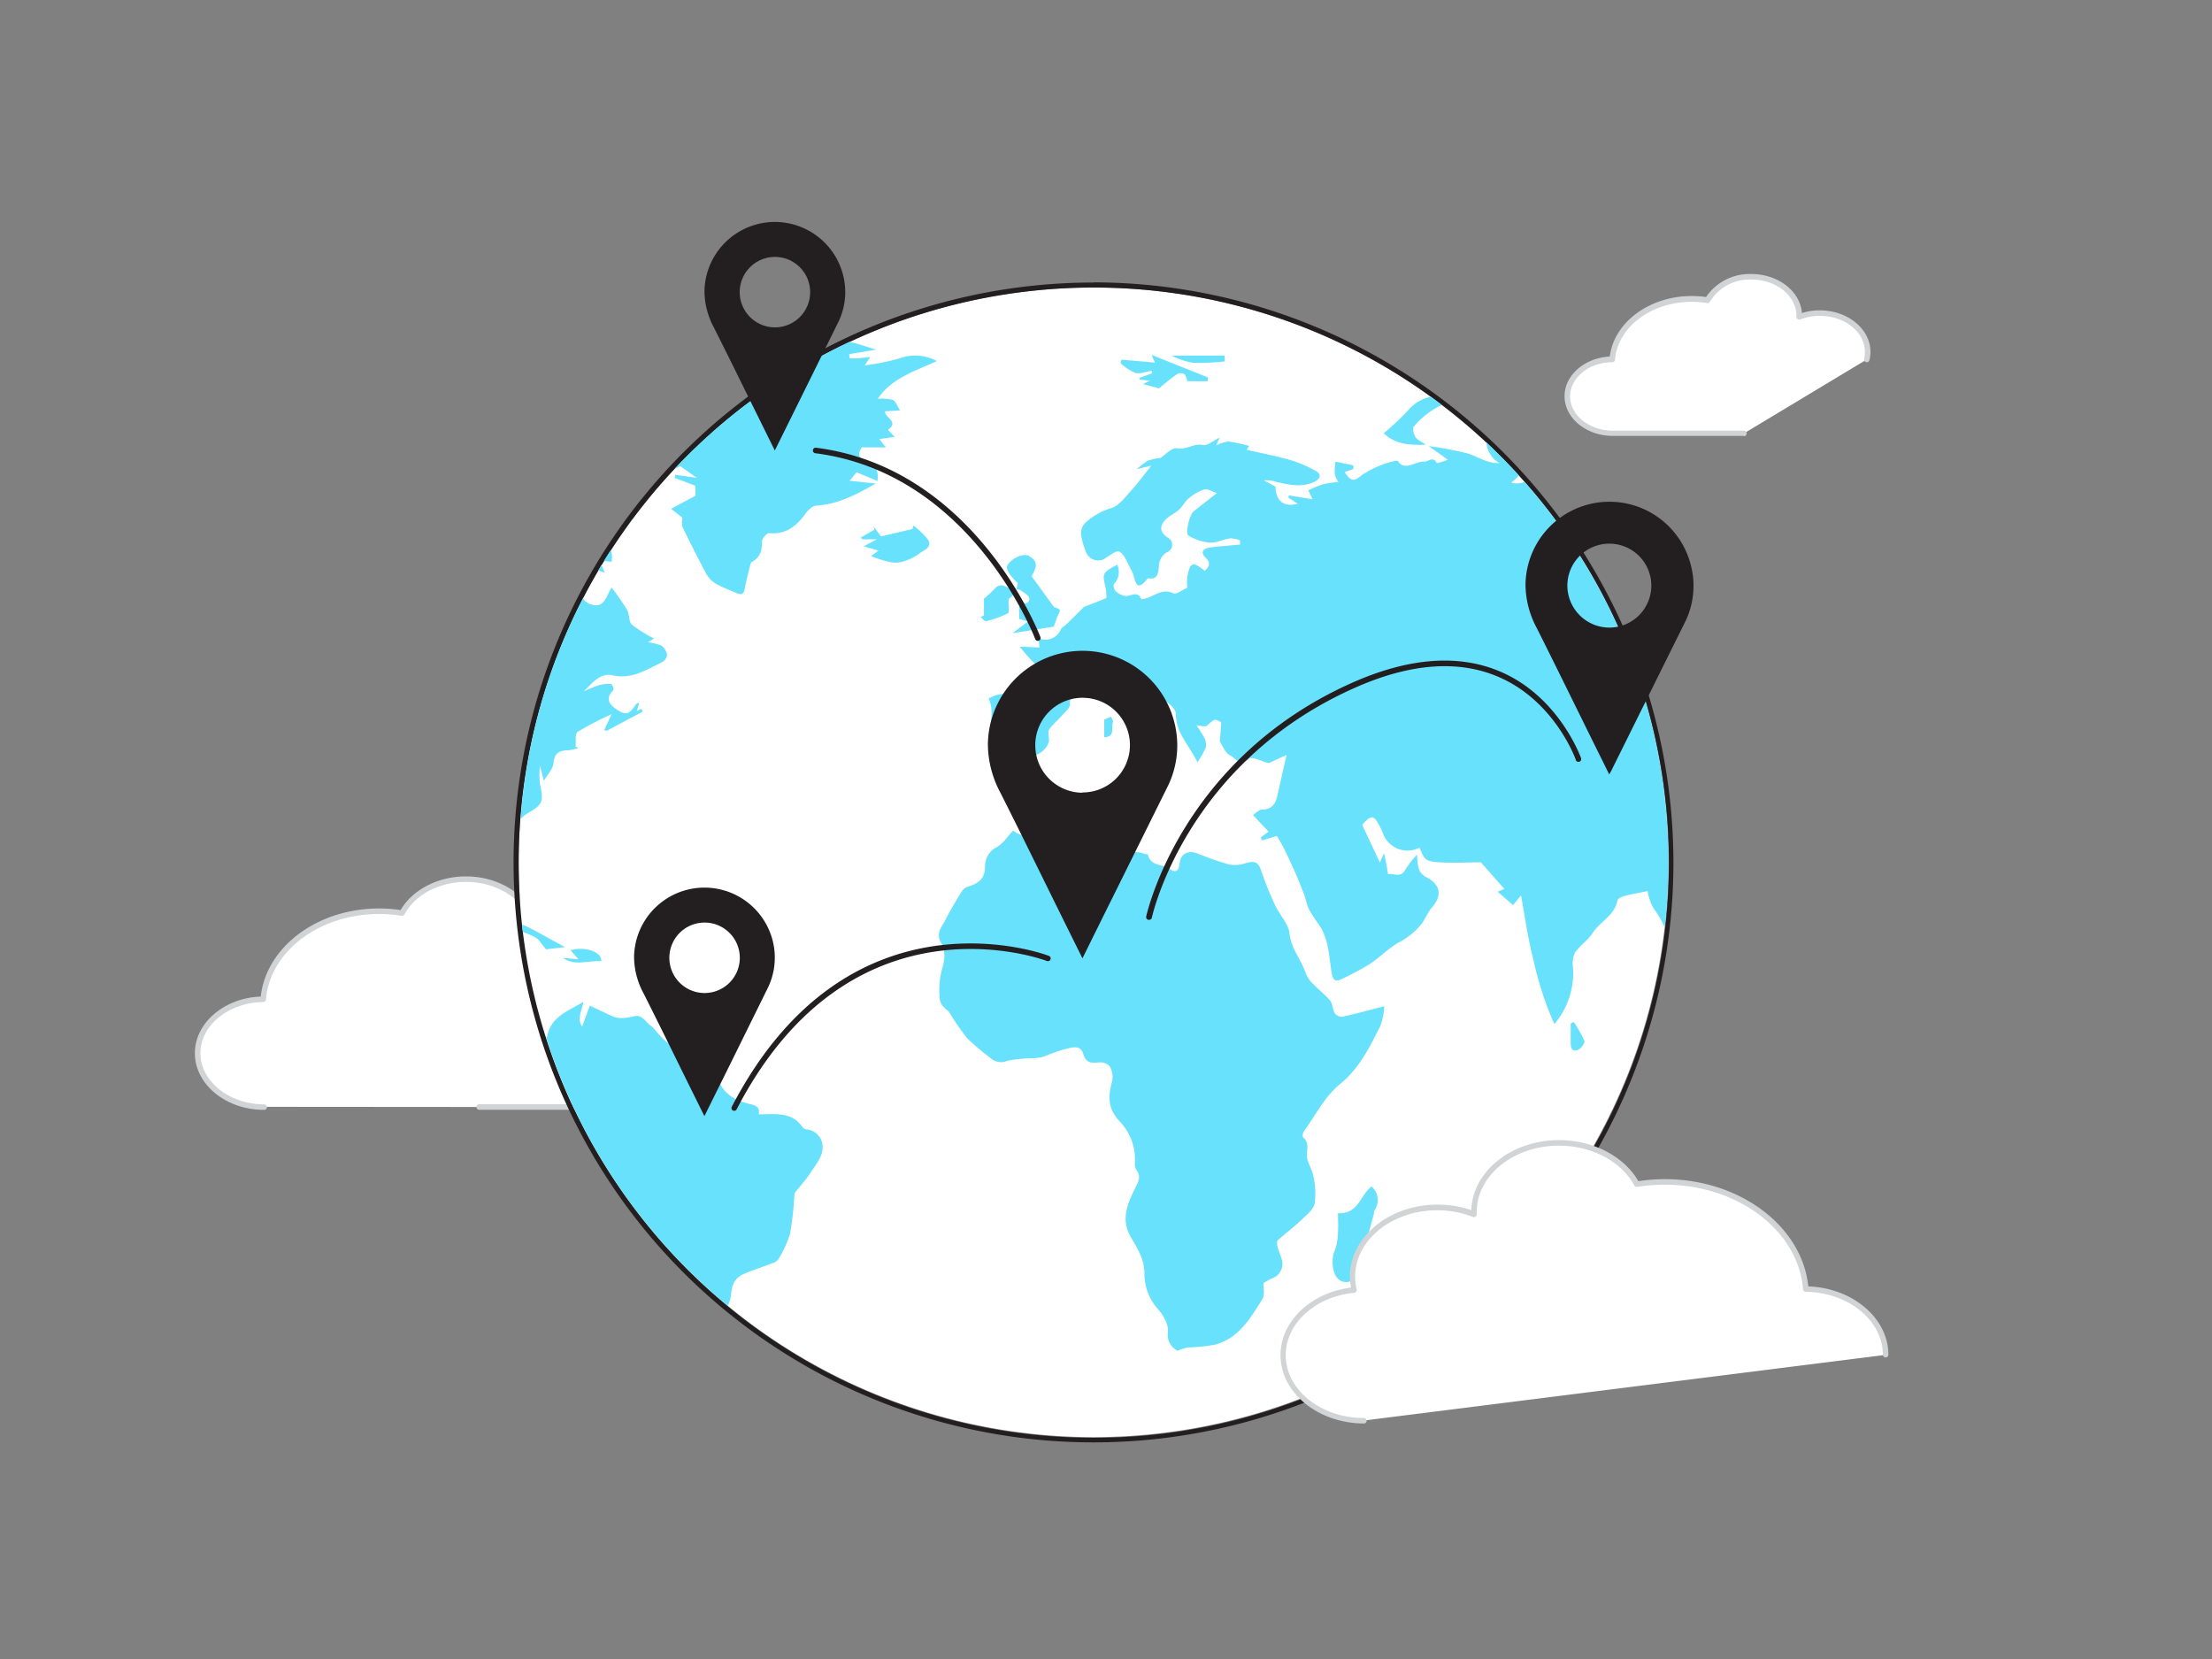 <svg xmlns="http://www.w3.org/2000/svg" viewBox="0 0 400 300"><rect x="0" y="0" width="400" height="300" fill="#808080" stroke="none"/><g id="_131_world_connection_flatline" data-name="#131_world_connection_flatline"><path d="M86.66,200.18h26.58c6.64,0,12-4.37,12-9.75,0-5-4.61-9.09-10.55-9.68a8.65,8.65,0,0,0,.24-2c0-5.66-5.65-10.24-12.62-10.24a15.05,15.05,0,0,0-5.45,1c0-.11,0-.23,0-.34,0-5.66-5.65-10.24-12.62-10.24-5.17,0-9.61,2.52-11.56,6.13a25.89,25.89,0,0,0-4.17-.33c-11.13,0-20.23,7-20.93,15.92-6.56.07-11.86,4.4-11.86,9.75s5.39,9.75,12,9.75" fill="#fff"/><path d="M113.24,200.68H86.66a.5.5,0,0,1,0-1h26.58c6.35,0,11.52-4.15,11.52-9.25,0-4.66-4.34-8.61-10.1-9.18a.47.47,0,0,1-.36-.21.52.52,0,0,1-.08-.4,8.11,8.11,0,0,0,.23-1.87c0-5.37-5.44-9.74-12.12-9.74a14.46,14.46,0,0,0-5.27,1,.49.49,0,0,1-.47-.06.52.52,0,0,1-.21-.43v-.16a.92.92,0,0,0,0-.16c0-5.37-5.43-9.74-12.12-9.74-4.83,0-9.19,2.3-11.12,5.87a.5.5,0,0,1-.52.26,25.36,25.36,0,0,0-4.09-.33c-10.78,0-19.75,6.79-20.43,15.46a.49.49,0,0,1-.49.46c-6.27.07-11.37,4.22-11.37,9.25s5.17,9.25,11.53,9.25a.5.5,0,0,1,0,1c-6.91,0-12.53-4.6-12.53-10.25,0-5.46,5.3-10,11.91-10.24,1-9,10.27-15.93,21.38-15.93a25.54,25.54,0,0,1,3.91.29c2.18-3.71,6.77-6.09,11.82-6.09,7.09,0,12.88,4.62,13.12,10.36a15.66,15.66,0,0,1,4.93-.79c7.23,0,13.12,4.82,13.12,10.74a9.11,9.11,0,0,1-.14,1.55c6,.82,10.45,5.08,10.45,10.11C125.76,196.08,120.14,200.68,113.24,200.68Z" fill="#d1d3d4"/><circle cx="197.74" cy="155.93" r="103.95" fill="#fff"/><path d="M197.74,52a104,104,0,1,1-103.95,104,104,104,0,0,1,104-104m0-.91A104.87,104.87,0,1,0,302.61,155.93,105,105,0,0,0,197.74,51.06Z" fill="#231f20"/><path d="M275.69,87.15a4,4,0,0,1-2.39.15L274.69,86c-1.88-2.07-3.86-4.06-5.9-6a4.68,4.68,0,0,0,2.35,3.73c-2.2.13-3.91-1.18-5.83-1.76a64.1,64.1,0,0,0-6.95-1.3l3.45,2.47a17.94,17.94,0,0,1-2,.63c-.64-1.39-1.48-.26-2.23-.3-1.7-.1-3.56,1.89-4.85-.17a10.13,10.13,0,0,0-1.79.39,19,19,0,0,0-4.53,2.12c-1.56,1.26-2.05,1.4-3.26-.45l1.59-.55,0-.65-3.23-.69a10.94,10.94,0,0,0-.14,2.31,4.49,4.49,0,0,0,.65,1.37,22.45,22.45,0,0,0-2.83.43,25.14,25.14,0,0,0-2.61,1.09l.78,1.61-4.31-.7L233,90l1.66,1.08c-2.48.74-4-.55-4-3.08l-2.11-1.13a5.42,5.42,0,0,1,2.23.27c2.33.52,4.69,1.1,7-.07,1.18-.6,1.12-1.45,0-2a24,24,0,0,0-4.34-1.85c-2.63-.75-5.32-1.27-8-1.89.13-.2.28-.45.44-.69a27.82,27.82,0,0,0-3.77-.8,6.6,6.6,0,0,0-2.21.72c.22-.46.35-.76.66-1.42-1.26.59-2.27,1.51-3,1.34-1.67-.38-3,.92-4.67.58-1-.19-2.28,1.27-3,1.73a12,12,0,0,0-2.33.52,14.29,14.29,0,0,0-2,1.53l2.64-.64c-1.19,1.48-2.47,3.22-3.91,4.81-1,1.1-2.06,2.52-3.35,2.87a12.12,12.12,0,0,0-4.73,2.7,2.77,2.77,0,0,0-.72,2.09,14,14,0,0,0,.91,3.22,2.4,2.4,0,0,0,3,1.33c1-.51,2.34-1.76,3-1.47.93.43,1.38,1.93,2,3,.13.22.24.45.35.67.59,1.23.52,4.12,2.82,1.14,1.86.4,1.87-1.12,2-2.16A3,3,0,0,1,211,99.87a1.44,1.44,0,0,0,.17-2.65c-1.43-1-1.59-2-.36-3.29.66-.7,1.65-1.08,2.37-1.74s1.11-1.54,1.83-2.11a8.13,8.13,0,0,1,2.8-1.58c.59-.16,1.37.39,2.23.67-1.7,1.34-3,2.33-4.23,3.34-.7.56-1.53,4-.89,4.35a9,9,0,0,0,3.87,1.26c1.2.07,2.43-.6,3.66-.77a5.59,5.59,0,0,1,1.79.36l0,.76c-1.08.1-2.15.19-3.22.3a19.21,19.21,0,0,0-2.53.3c-1.15.25-1.3,1-.5,1.75,1,1,.72,1.65-.14,2.41-2.17-1.77-2.65-1.59-3.16,1.15a10.18,10.18,0,0,0,0,1.91c-.88.38-2,1.26-2.51,1-2.27-1.09-3.78.93-5.79,1.08-.61-1.58-1.75-.61-2.79-.59a3.24,3.24,0,0,1-1.86-.89c-.28-.24-.47-1.1-.29-1.29a3.14,3.14,0,0,0,.58-3.49c-2.74,1.5-2.72,1.5-2.08,4.3a7.86,7.86,0,0,1,.11,1.74l-4.06,1.62c-1.3,1.29-2.23,2.22-3.17,3.13-.33.33-.83.54-1,.92a3,3,0,0,1-4.05,1.57c.07.56.14,1.1.21,1.7l-3.6-.16a35.32,35.32,0,0,0,3.37,3.7c1.44,1.65.26,3.41,0,5.09-3,.24-6.06-1.16-9,.61,1.66,3.38-1.12,6.89.88,10.2l2-.24c.5.66.94,1.24,1.18,1.57,3-.71,6-1.14,6.87-3.76,0-1-.23-1.76,0-2.14.7-1,1.64-1.75,2.42-2.65.53-.61,1.4-1.31,1.37-1.93-.1-1.95,1.07-1.84,2.14-1.41a2.28,2.28,0,0,0,2.8-.5,17.85,17.85,0,0,1,2.14-1.46c.51.65,1,1.35,1.58,2a20.64,20.64,0,0,0,3,3.24c2,1.43,4.3,2.48,3.46,5.67L210,133l-.65-2.28,2.25,1c-.07-.37,0-.63-.14-.69-1.33-.88-2.13-2.46-3.86-2.84a2.73,2.73,0,0,1-1.24-1.09c-.51-.67-.84-1.48-1.37-2.13-1.33-1.61-1.09-2.47.73-3a5.28,5.28,0,0,0,.62,1.16c.2.22.82.2.87.39.48,1.81,2,2.35,3.42,3.19.86.53,2,1.55,2,2.35,0,3.66,2.62,5.9,3.9,8.8a17.88,17.88,0,0,0,1.48-2.59,2.55,2.55,0,0,0-.18-1.73,20.27,20.27,0,0,0-1.47-2.37c.83.05,1.59.32,1.88.07,1.42-1.28,1.38-1.32,2.61-.61-.1,1.34-.19,2.47-.26,3.47.55.82,1,2.07,1.76,2.44,1,.45,1.81,2.17,3.51.67.53-.47,2.32.48,3.53.77a.33.33,0,0,0,.18-.05l3.08-1.41c-.64,2.82-1.14,5.06-1.65,7.3-.33,1.44-.88,2.52-2.69,2.57-.7,0-1.38.77-1.73,1l2.82,3L228,151.43c.06.19.12.37.19.55l2.71-.82c.37.66.89,1.48,1.32,2.35.73,1.47,1.42,3,2.08,4.47.53,1.21,1,2.44,1.49,3.68.34.9.48,1.88.9,2.73a25,25,0,0,0,1.8,2.79c1.86,2.7,1.81,5.89,2.35,8.93.19,1.07.65,1.47,1.64,1a52.78,52.78,0,0,0,5.2-2.77c1.77-1.16,3.26-2.74,5.08-3.81a13.24,13.24,0,0,0,4.36-3.53c.31-.44.55-.93.84-1.39a8.06,8.06,0,0,1,.88-1.4c2.09-2.3,1.66-4.33-1.13-5.7a2.8,2.8,0,0,1-1.19-1.52,12.1,12.1,0,0,1-.27-2.46,17.87,17.87,0,0,0-2.11,2.72c-.8,1.59-2.08.62-3.14.83-.11-.66-.21-1.33-.34-2-.08-.43-.18-.86-.4-1.81l-.73,1.73-3.2-6.84c1.71-1.91,2.07-1.87,3.27.45a8.81,8.81,0,0,1,.45,1,4.72,4.72,0,0,0,6.65,2.67c.89,2.21,1.07,2.49,3.6,2.65s5.18,0,7.49,0l4.24,4.82-1.21.5,2.79,2.42,1.44-1.75c.65,3.51,1.2,7.58,2.21,11.55a61.8,61.8,0,0,0,3.81,11.72A14.21,14.21,0,0,0,284.45,175a4.87,4.87,0,0,1,.34-2.7c.9-1.33,2.37-2.27,3.23-3.61,1.33-2.08,4-3.14,4.46-5.86.06-.35.81-.69,1.3-.81,1.35-.35,2.74-.59,4.16-.88a10,10,0,0,0,1,3,17.16,17.16,0,0,1,2.09,3.59,104,104,0,0,0-25.34-80.58Z" fill="#68e1fd"/><path d="M131.61,236.13a6.46,6.46,0,0,0,.6-2.09c.13-1.76.71-2.94,2.17-3.61,1.71-.78,3.53-1.3,5.29-2a2.06,2.06,0,0,0,1.05-.67,19.86,19.86,0,0,0,2.13-4.59,54.84,54.84,0,0,0,.78-6.8,1.67,1.67,0,0,1,.15-.73c.9-1.17,1.94-2.25,2.74-3.49s2.14-2.86,2.22-4.35a3.2,3.2,0,0,0-3-3.58,1.28,1.28,0,0,1-.73-.55c-2-2.74-5-2.13-7.81-2.18.25-1.18-.35-1.56-1.58-1.84-2.86-.66-5.15-2-6-5.23-.87-3.41-2.55-4.36-6.11-4.56a6.57,6.57,0,0,1-2.9-1.4,13.08,13.08,0,0,1-1.86-1.86,6.62,6.62,0,0,0-.92-1c-1-.68-1.69-2.14-3-1.86s-2.78.65-4.17,0-2.51-1.18-4-1.89l-1.39,3.8c-1-1.49,0-2.95.24-4.5-2.77,1.71-6,2.68-6.61,6.46l-.18-.11A104,104,0,0,0,131.61,236.13Z" fill="#68e1fd"/><path d="M110.75,122.11c3.49.8,6.09-1,8.88-2.31a1.82,1.82,0,0,0,1-1.33,2.53,2.53,0,0,0-1-1.71,8.54,8.54,0,0,0-2.45-.6c.42-.27.9-.59,1.09-.7a24.29,24.29,0,0,1-4-2.5c-.61-.55-.41-1.89-.88-2.7a46.23,46.23,0,0,0-2.79-4c-.94,1.31-1.19,3.68-3.47,3.11a2.72,2.72,0,0,1-1.72-1.16,103.27,103.27,0,0,0-11.27,39.89,6.05,6.05,0,0,1,1.21-1c2.84-1.63,3-2.14,2.28-5.42a16,16,0,0,1,0-3.21c.3,1.11.51,1.92.72,2.74.68-1.19,1.65-2.17,1.74-3.22.17-1.87,1.1-2.29,2.68-2.32a9.17,9.17,0,0,0,1.84-.4l-.53-.24c.1-.93-.14-2.35.36-2.68a57.45,57.45,0,0,1,6.15-3.2l-1.34,2.89.47.11,6.52-3.48c-.1-.17-.19-.34-.29-.5l-.81.46.45-1.53a.83.83,0,0,0-.7.42c-1.18,1.75-1.81,1.89-3.57.63-1.31-.94-1.79-2-.39-3.35.13-.12-.21-1.07-.38-1.09a6,6,0,0,0-2.19.17,26,26,0,0,0-2.79,1.15C107,123.63,108.51,121.6,110.75,122.11Z" fill="#68e1fd"/><path d="M200.64,192.78a3.84,3.84,0,0,1,.49,2.7c-.81,2.76-.83,5.07,1.42,7.38a10,10,0,0,1,2.67,7.61,1.82,1.82,0,0,0,.27,1.08c.92,1.23.36,2.12-.25,3.37-1.34,2.76-2.63,5.59-.73,8.83,1.12,1.91,2.35,3.81,2.44,6.34a9.63,9.63,0,0,0,2.39,6.58c1,1.08,2,2.84,1.86,4.18a3.19,3.19,0,0,0,1.77,3.41,9.42,9.42,0,0,1,1.78-.59,33,33,0,0,0,5.11-.54c4.23-1.22,6.31-4.85,8.46-8.27.4-.63.14-1.67.21-2.88.25-.14.83-.5,1.44-.79a2.79,2.79,0,0,0,1.71-3.76c-.19-.66-.51-1.29-.67-2-.09-.37-.14-1,.06-1.15,1.41-1.29,3-2.44,4.34-3.75.9-.86,2.09-1.81,2.32-2.89a13.91,13.91,0,0,0-.25-5c-.18-1.11-.92-2.13-1.12-3.25s.59-2.63-.71-3.71c-.16-.13-.08-.8.11-1.06,2.11-2.91,3.81-6.35,6.51-8.54,3.58-2.9,5.37-6.71,7.34-10.53a13,13,0,0,0,.71-3.58c-2.73.69-5.15,1.36-7.6,1.9a1.63,1.63,0,0,1-1.36-.65c-.41-.69-.35-1.7-.84-2.29-.89-1.09-2.08-1.94-3.07-3a5.44,5.44,0,0,1-1.32-1.9c-.81-2.48-2.66-4.45-2.95-7.26-.18-1.73-1.77-3.28-2.56-5a61.4,61.4,0,0,1-2.63-6.53c-.55-1.63-1.47-1.49-2.77-1.14a6,6,0,0,1-3,.22,56,56,0,0,1-5.72-2c-1.68-.64-3,.09-3.18,1.79-.11,1.23-.64,1.9-1.82,1s-3.49-.4-3.91-2.6c0-.08-.45,0-.65-.11-1.78-.77-4.2.21-5.2-1.68.49-1.43.89-2.63,1.33-3.94a15.29,15.29,0,0,0-2.47-.34c-2.16.08-4.32.15-6.45.44a18.13,18.13,0,0,0-4.46,1.18c-2.27.93-4.46,1.76-6.5.12-1,1.1-1.8,2.38-2.93,3a3.84,3.84,0,0,0-2.13,3.47c0,2.29-1.2,3.09-3,3.65a2.16,2.16,0,0,0-1.15.8c-1.07,1.74-2.14,3.49-3.06,5.32-.64,1.28-1.82,2.37-.64,4.25.69,1.08.57,3,.13,4.37A14.21,14.21,0,0,0,170,181a2.55,2.55,0,0,0,.73,1.18c.27.32.69.53.92.86a45,45,0,0,0,3.26,4.73,49.15,49.15,0,0,0,4.32,3.64,2.73,2.73,0,0,0,2.92.41,26.11,26.11,0,0,1,4.71-.46,8.42,8.42,0,0,0,1.81-.27,38.22,38.22,0,0,1,3.67-1.31c1.25-.27,3-1.06,3.55.82.53,1.7,1.49,1.64,2.85,1.51A2.39,2.39,0,0,1,200.64,192.78Z" fill="#68e1fd"/><path d="M122,84.76a4.81,4.81,0,0,0,1-.48l3,2.13-3.9-.56-.09.58,3.73,1.4v1.84L121.35,92l2.05,1.62a4.4,4.4,0,0,0,0,1.64c1.41,2.9,2.85,5.79,4.38,8.62a4.87,4.87,0,0,0,1.78,1.74,30.82,30.82,0,0,0,3.26,1.46c.84.37,1.62.79,1.87-.67s.62-2.75.95-4.12c.06-.25.15-.6.34-.69,1.54-.8,1.82-2.1,1.81-3.7,0-.52.9-1.53,1.31-1.49,3,.28,4.93-1.26,6.56-3.52.45-.63,1.21-1.4,1.87-1.45,4-.24,7.31-2,10.84-4l-4.75-.5,1.28-1.54,3.77,1.58c.28-2-.42-2.88-1.87-3.45-1.62-.63-1.78-1.5-.94-2.63h4.35L159,79.4l2.79-.4-1.23-1.28c2.17-1.48-.68-2.22-.51-3.34l2.71-.17c-.5-.75-.77-1.65-1.33-1.9a8.63,8.63,0,0,0-2.7-.2c2.51-3.75,6.77-5,10.68-6.82a8.27,8.27,0,0,0-6.89-.44,44.54,44.54,0,0,1-6.15,1.23l1-1.53c-.8.09-1.6.19-2.41.26-.44,0-.89,0-1.34,0l-.06-.77,4.89-.82c-1.66-.45-3.25-1.08-4.85-1.4A104.38,104.38,0,0,0,122,84.76Z" fill="#68e1fd"/><path d="M108.76,102.15c-.2.33-.39.67-.59,1,.4.13.8.27,1.2.43Z" fill="#68e1fd"/><path d="M114.44,93.85l-.06,0c-.31.41-.61.82-.91,1.24C113.8,94.66,114.12,94.25,114.44,93.85Z" fill="#68e1fd"/><path d="M110.58,101.59a4.25,4.25,0,0,0-.12-2.14c-.43.67-.85,1.33-1.27,2Z" fill="#68e1fd"/><path d="M241.35,226.18c-.66,1.42-.47,4.15.67,5.12a2.1,2.1,0,0,0,3.39-.87c1.08-3.58,2-7.19,3-10.79.08-.27,0-.62.19-.83a3.25,3.25,0,0,0-.58-4.25c-2.09,1.56-2.31,5-6.07,4.83,0,1.22.08,2.35,0,3.47A10.13,10.13,0,0,1,241.35,226.18Z" fill="#68e1fd"/><path d="M191.17,111.59c.17-.46.61-1.12.45-1.32a1.83,1.83,0,0,0-1-.46c-1.46-2-2.72-3.75-4.07-5.61,1.1-2,1.05-2.68-.42-3.63-.91-.6-3,.23-3.91,1.56-.43.61.2,1.77,1.82,3.31l-.23,1.17c.32,0,.55,0,.68.09.58.44,1.44.82,1.61,1.4s-.36,1.29-1.32.89a1.36,1.36,0,0,0-.47.69c-.07.69,0,1.38,0,2.24l1.56.47-2.76,2.11,7.45-1.19C190.88,112.39,191,112,191.17,111.59Z" fill="#68e1fd"/><path d="M254.72,74.1a46,46,0,0,1-4.5,4.25c2,1.93,4.52,2.19,7.62,2.07-.85-.6-1.56-.87-1.88-1.39s-.58-1.53-.31-1.88a15.12,15.12,0,0,1,5.07-3.93c-.66-.5-1.32-1-2-1.48A7.38,7.38,0,0,0,254.72,74.1Z" fill="#68e1fd"/><path d="M160.82,101.61a4.67,4.67,0,0,0,2.23,0,9.47,9.47,0,0,0,3.22-1.52c.72-.6,2.37-1.09,1.58-2.45a13.32,13.32,0,0,0-2.69-2.6l-.15.62L159.32,97l-1.38-1.85.21.62-2.48,1.43.26.32h2.67l-2.42,1.27,2.68.77-1.35,1C158.63,101,159.71,101.37,160.82,101.61Z" fill="#68e1fd"/><path d="M209.58,70.22c1.22-1,2.22-1.84,3.3-2.58a1.42,1.42,0,0,1,1.27,0c.31.21.38.78.6,1.3h3.64c0-.23,0-.46.07-.68l-10.22-4.08c.43,1,.59,1.31.62,1.39l-6.08-.53-.14.63a9,9,0,0,0,2.63,1.76c.89.23,2-.23,3-.39l.06.47-2.31.83.08.32,1.82.17-1.23.63Z" fill="#68e1fd"/><path d="M182.55,108.17c.87-.52,1-1.27.14-1.69s-1.85-1.19-2.84,0c-.54.61-1.18,1.12-1.92,1.81v3l-.6.29c.33.27.73.81,1,.75a18.26,18.26,0,0,0,3.93-1.43c.31-.18.08-1.33.12-2C182.36,108.57,182.41,108.26,182.55,108.17Z" fill="#68e1fd"/><path d="M95.2,167.51a3.8,3.8,0,0,0-.8-.28l.15,1.31a16.36,16.36,0,0,1,2.19.93c.74.37,1.2,1.3,2,2.19l3.43-.39C99.64,169.91,97.46,168.64,95.2,167.51Z" fill="#68e1fd"/><path d="M108.73,173.82c.15-1.68-2.85-2.74-5.57-2l1.44,1.65-2.83-.25C104,174.77,106.41,173.63,108.73,173.82Z" fill="#68e1fd"/><path d="M221.45,64.3h-9.6a13,13,0,0,0,4,1.32,43.67,43.67,0,0,0,5.59-.26C221.45,65,221.45,64.65,221.45,64.3Z" fill="#68e1fd"/><path d="M285.37,189.84c.54-.21,1.27-1.24,1.13-1.62a21.28,21.28,0,0,0-1.91-3.41l-.56.26c0,1.15,0,2.3,0,3.44S284.33,190.25,285.37,189.84Z" fill="#68e1fd"/><path d="M200.92,129.61l-1.24.51v3.21c2.13-.11,1.16-1.83,1.59-2.75C201.37,130.37,201.06,130,200.92,129.61Z" fill="#68e1fd"/><path d="M207.82,134.84h-3.39l-.1.4,3.1,1.88C207.57,136.27,207.71,135.51,207.82,134.84Z" fill="#68e1fd"/><path d="M195.74,173.3l-3.54-7.15c-3.76-7.6-7.47-15.22-11.29-22.79a18.81,18.81,0,0,1-2.27-8.81,17.12,17.12,0,0,1,33.7-4,16.73,16.73,0,0,1-1.29,11.87q-4.73,9.54-9.46,19.07-2.78,5.59-5.54,11.19Zm0-30a8.56,8.56,0,1,0-8.53-8.56A8.58,8.58,0,0,0,195.72,143.35Z" fill="#231f20"/><path d="M291,140.05c-1.07-2.18-2.11-4.26-3.14-6.35-3.33-6.74-6.63-13.49-10-20.2a16.76,16.76,0,0,1-2-7.82,15.18,15.18,0,0,1,29.89-3.51,14.77,14.77,0,0,1-1.14,10.52q-4.2,8.46-8.39,16.91l-4.92,9.92C291.2,139.67,291.12,139.82,291,140.05Zm0-26.56a7.59,7.59,0,1,0-7.57-7.59A7.61,7.61,0,0,0,291,113.49Z" fill="#231f20"/><path d="M140.11,81.46c-.9-1.82-1.77-3.57-2.63-5.32-2.8-5.65-5.56-11.31-8.4-16.94a14.06,14.06,0,0,1-1.69-6.55,12.73,12.73,0,0,1,25.06-2.94,12.38,12.38,0,0,1-1,8.82l-7,14.17L140.34,81Zm0-22.26a6.37,6.37,0,1,0-6.35-6.36A6.39,6.39,0,0,0,140.1,59.2Z" fill="#231f20"/><path d="M127.38,201.83c-.91-1.82-1.77-3.57-2.64-5.32-2.79-5.65-5.55-11.31-8.39-16.93a14,14,0,0,1-1.69-6.56,12.73,12.73,0,0,1,25.06-2.94,12.49,12.49,0,0,1-1,8.82l-7,14.18q-2.06,4.15-4.12,8.31C127.54,201.52,127.47,201.65,127.38,201.83Zm0-22.26a6.37,6.37,0,1,0-6.34-6.36A6.37,6.37,0,0,0,127.36,179.57Z" fill="#231f20"/><path d="M207.76,166.33h-.1a.5.5,0,0,1-.39-.59c.06-.28,6.22-28.53,37.34-42.32,10.28-4.55,19.32-5.19,26.86-1.9,10.55,4.6,14.4,15.48,14.44,15.59a.51.51,0,0,1-.31.64.51.51,0,0,1-.64-.31c0-.11-3.75-10.59-13.9-15-7.28-3.16-16-2.52-26,1.91-30.64,13.57-36.71,41.32-36.77,41.6A.49.49,0,0,1,207.76,166.33Z" fill="#231f20"/><path d="M132.77,200.87a.59.59,0,0,1-.23-.05.5.5,0,0,1-.21-.68c21.23-40.92,57-27.44,57.31-27.3a.5.5,0,1,1-.36.93c-.35-.14-35.26-13.27-56.07,26.83A.5.5,0,0,1,132.77,200.87Z" fill="#231f20"/><path d="M187.67,115.89a.5.5,0,0,1-.47-.33c-.11-.3-11.5-30-39.76-33.6a.5.5,0,1,1,.12-1c28.87,3.69,40.47,33.94,40.58,34.24a.5.5,0,0,1-.29.65A.57.57,0,0,1,187.67,115.89Z" fill="#231f20"/><path d="M337.58,65a6.1,6.1,0,0,0,.16-1.36c0-3.88-3.88-7-8.66-7a10.27,10.27,0,0,0-3.73.69c0-.08,0-.16,0-.24,0-3.87-3.88-7-8.66-7a8.9,8.9,0,0,0-7.93,4.21,17.81,17.81,0,0,0-2.86-.23C298.27,54,292,58.86,291.55,65c-4.5,0-8.13,3-8.13,6.69s3.69,6.69,8.25,6.69h23.68" fill="#fff"/><path d="M315.35,78.83H291.67c-4.83,0-8.75-3.23-8.75-7.19,0-3.79,3.63-6.93,8.18-7.17.76-6.17,7.16-10.94,14.81-10.94a18.83,18.83,0,0,1,2.6.18,9.52,9.52,0,0,1,8.19-4.16c4.86,0,8.85,3.13,9.14,7.06a10.69,10.69,0,0,1,3.24-.49c5.05,0,9.16,3.37,9.16,7.52a6.24,6.24,0,0,1-.18,1.48.5.5,0,0,1-.6.37.5.5,0,0,1-.37-.61,5.26,5.26,0,0,0,.15-1.24c0-3.6-3.66-6.52-8.16-6.52a9.68,9.68,0,0,0-3.55.66.53.53,0,0,1-.67-.61c0-3.69-3.66-6.62-8.16-6.62a8.43,8.43,0,0,0-7.49,4,.48.48,0,0,1-.52.25,17.18,17.18,0,0,0-2.78-.22c-7.31,0-13.4,4.59-13.86,10.46a.49.49,0,0,1-.49.46c-4.21,0-7.64,2.82-7.64,6.19s3.47,6.19,7.75,6.19h23.68a.5.5,0,0,1,0,1Z" fill="#d1d3d4"/><path d="M341,245c0-6.5-6.45-11.78-14.44-11.87-.84-10.81-11.92-19.37-25.46-19.37a31.29,31.29,0,0,0-5.08.41c-2.37-4.4-7.78-7.47-14.07-7.47-8.48,0-15.36,5.58-15.36,12.46,0,.14,0,.28,0,.42a18.31,18.31,0,0,0-6.63-1.23c-8.49,0-15.36,5.58-15.36,12.46a10.13,10.13,0,0,0,.29,2.41c-7.23.72-12.84,5.71-12.84,11.78,0,6.55,6.55,11.87,14.63,11.87" fill="#fff"/><path d="M246.69,257.41c-8.34,0-15.13-5.55-15.13-12.37,0-6.09,5.44-11.26,12.74-12.21a10.29,10.29,0,0,1-.19-2c0-7.15,7.11-13,15.86-13a18.72,18.72,0,0,1,6.1,1c.2-7,7.24-12.66,15.86-12.66,6.14,0,11.72,2.9,14.34,7.42a32,32,0,0,1,4.81-.36c13.5,0,24.79,8.48,25.92,19.39,8,.28,14.48,5.75,14.48,12.35a.5.5,0,0,1-1,0c0-6.18-6.25-11.28-13.94-11.37a.49.49,0,0,1-.49-.46c-.83-10.6-11.8-18.91-25-18.91a30.85,30.85,0,0,0-5,.4.49.49,0,0,1-.52-.26c-2.36-4.37-7.71-7.2-13.63-7.2-8.19,0-14.86,5.36-14.86,12,0,.07,0,.14,0,.2l0,.2a.55.55,0,0,1-.21.43.51.51,0,0,1-.48.06,17.57,17.57,0,0,0-6.44-1.2c-8.2,0-14.86,5.36-14.86,12a9.58,9.58,0,0,0,.28,2.3.51.51,0,0,1-.08.4.47.47,0,0,1-.36.21c-7.06.7-12.39,5.55-12.39,11.28,0,6.27,6.34,11.37,14.13,11.37a.5.5,0,0,1,0,1Z" fill="#d1d3d4"/></g></svg>